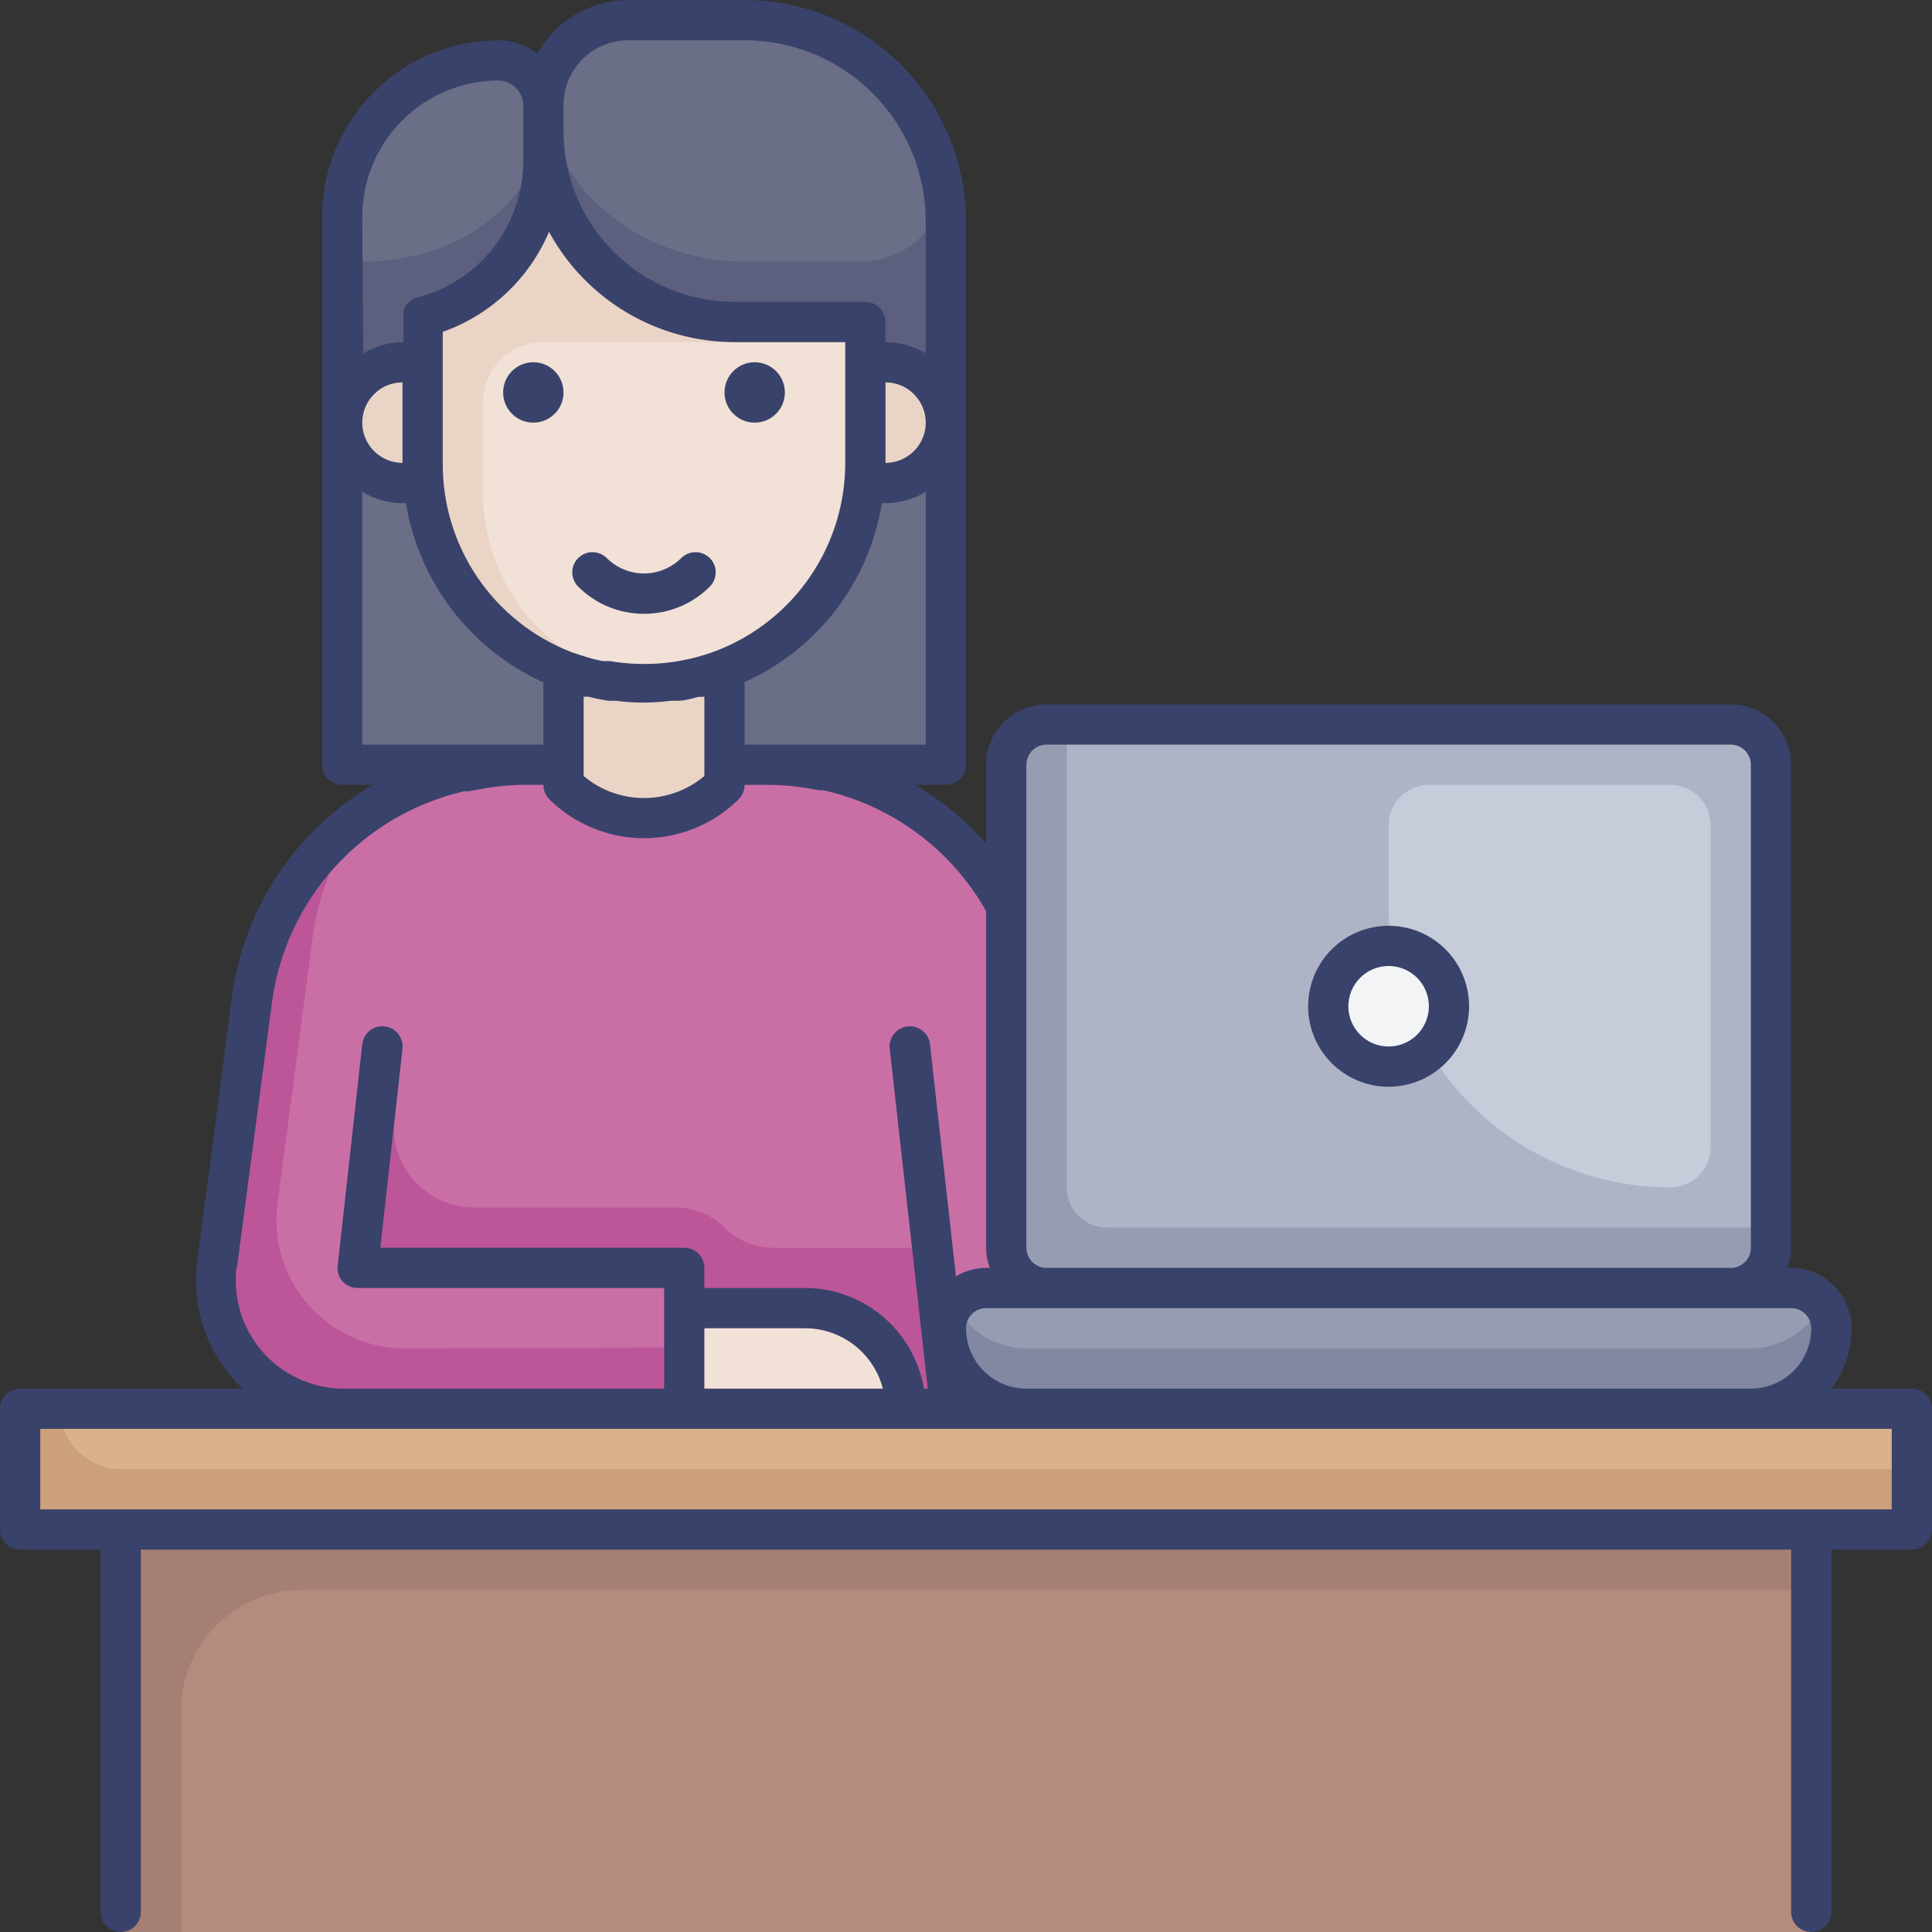<svg width="250" height="250" viewBox="0 0 250 250" fill="none" xmlns="http://www.w3.org/2000/svg">
<rect x="0" y="0" width="250" height="250" fill="#333333" stroke="none"/>
<g clip-path="url(#clip0_4215_14479)">
<path d="M122.395 54.688H44.27V98.958H122.395V54.688Z" fill="#6A6E86"/>
<path d="M234.375 197.917H15.625V250H234.375V197.917Z" fill="#A67F74"/>
<path d="M39.062 205.729H234.375V250H23.438V221.354C23.438 217.21 25.084 213.236 28.014 210.305C30.944 207.375 34.919 205.729 39.062 205.729V205.729Z" fill="#B58B7E"/>
<path d="M247.397 182.292H2.605V197.917H247.397V182.292Z" fill="#CBA07A"/>
<path d="M7.812 182.292H247.396V190.104H15.625C13.553 190.104 11.566 189.281 10.101 187.816C8.636 186.351 7.812 184.364 7.812 182.292Z" fill="#D9B18C"/>
<path d="M140.989 182.005L44.271 182.292C41.933 182.253 39.63 181.721 37.512 180.729C35.395 179.738 33.511 178.31 31.984 176.54C30.457 174.77 29.321 172.696 28.652 170.456C27.982 168.216 27.794 165.86 28.099 163.542L32.63 129.245C33.603 122.205 36.691 115.627 41.486 110.381C46.28 105.136 52.555 101.47 59.479 99.87L59.896 99.74L61.354 99.479C63.323 99.133 65.318 98.959 67.317 98.959H99.271C101.27 98.959 103.265 99.133 105.234 99.479L106.693 99.74L107.187 99.87C112.049 100.982 116.617 103.118 120.586 106.135C124.556 109.153 127.837 112.983 130.208 117.37L137.604 156.25L139.974 174.219L140.989 182.005Z" fill="#BD5698"/>
<path d="M139.974 174.219L52.083 174.479C49.745 174.441 47.442 173.908 45.325 172.917C43.207 171.926 41.323 170.498 39.796 168.727C38.269 166.957 37.134 164.884 36.464 162.644C35.795 160.404 35.606 158.047 35.911 155.729L40.443 121.432C41.18 115.791 43.31 110.421 46.64 105.807C50.467 102.979 54.839 100.975 59.479 99.922L59.896 99.74L61.354 99.479C63.323 99.133 65.318 98.959 67.317 98.959H99.271C101.27 98.959 103.265 99.133 105.234 99.479L106.693 99.74L107.187 99.87C112.049 100.982 116.617 103.118 120.586 106.135C124.556 109.153 127.837 112.983 130.208 117.37L137.604 156.25L139.974 174.219Z" fill="#C96FA6"/>
<path d="M223.957 93.75H135.415C132.539 93.75 130.207 96.082 130.207 98.958V161.458C130.207 164.335 132.539 166.667 135.415 166.667H223.957C226.834 166.667 229.165 164.335 229.165 161.458V98.958C229.165 96.082 226.834 93.75 223.957 93.75Z" fill="#969CB2"/>
<path d="M229.165 98.958V158.854H143.228C141.847 158.854 140.522 158.305 139.545 157.329C138.568 156.352 138.02 155.027 138.02 153.646V93.75H223.957C225.338 93.75 226.663 94.299 227.64 95.275C228.617 96.252 229.165 97.577 229.165 98.958Z" fill="#AEB4C6"/>
<path d="M184.896 101.562H216.146C217.527 101.562 218.852 102.111 219.829 103.088C220.805 104.065 221.354 105.389 221.354 106.771V148.437C221.354 149.819 220.805 151.144 219.829 152.12C218.852 153.097 217.527 153.646 216.146 153.646C206.476 153.646 197.203 149.805 190.366 142.967C183.529 136.13 179.688 126.857 179.688 117.187V106.771C179.688 105.389 180.236 104.065 181.213 103.088C182.19 102.111 183.514 101.562 184.896 101.562Z" fill="#C6CCDA"/>
<path d="M179.688 138.021C184.002 138.021 187.5 134.523 187.5 130.208C187.5 125.894 184.002 122.396 179.688 122.396C175.373 122.396 171.875 125.894 171.875 130.208C171.875 134.523 175.373 138.021 179.688 138.021Z" fill="#F3F4F5"/>
<path d="M236.978 171.875C236.978 174.638 235.881 177.287 233.927 179.241C231.974 181.194 229.324 182.292 226.561 182.292H132.811C130.049 182.292 127.399 181.194 125.446 179.241C123.492 177.287 122.395 174.638 122.395 171.875C122.386 170.722 122.772 169.601 123.488 168.698C123.622 168.521 123.77 168.355 123.931 168.203C124.903 167.225 126.224 166.672 127.603 166.667H231.77C232.565 166.668 233.349 166.852 234.063 167.205C234.776 167.557 235.399 168.067 235.884 168.698C236.601 169.601 236.987 170.722 236.978 171.875V171.875Z" fill="#8288A1"/>
<path d="M235.884 168.698C235.37 169.66 234.711 170.539 233.931 171.302C232.974 172.292 231.829 173.083 230.564 173.629C229.299 174.174 227.939 174.463 226.561 174.479H132.811C130.873 174.478 128.974 173.936 127.327 172.915C125.68 171.894 124.351 170.433 123.488 168.698C123.622 168.521 123.77 168.355 123.931 168.203C124.903 167.225 126.224 166.672 127.603 166.667H231.77C232.565 166.668 233.349 166.852 234.063 167.205C234.776 167.557 235.399 168.067 235.884 168.698Z" fill="#969CB2"/>
<path d="M72.918 86.588V101.562C75.682 104.323 79.428 105.874 83.335 105.874C87.241 105.874 90.988 104.323 93.751 101.562V101.562V86.588C87.053 89.203 79.616 89.203 72.918 86.588V86.588Z" fill="#EAD4C6"/>
<path d="M114.582 46.875H52.082C47.767 46.875 44.27 50.373 44.27 54.688C44.27 59.002 47.767 62.5 52.082 62.5H114.582C118.897 62.5 122.395 59.002 122.395 54.688C122.395 50.373 118.897 46.875 114.582 46.875Z" fill="#EAD4C6"/>
<path d="M54.688 26.041H111.979V59.896C111.979 67.493 108.961 74.779 103.589 80.151C98.217 85.523 90.931 88.541 83.333 88.541C75.736 88.541 68.45 85.523 63.078 80.151C57.706 74.779 54.688 67.493 54.688 59.896V26.041Z" fill="#EAD4C6"/>
<path d="M70.311 13.594V20.833C70.314 25.454 68.78 29.944 65.951 33.597C63.123 37.251 59.16 39.861 54.686 41.016V46.875H52.082C50.01 46.875 48.023 47.698 46.558 49.163C45.093 50.628 44.27 52.615 44.27 54.688V28.021C44.283 22.666 46.417 17.533 50.204 13.747C53.99 9.96 59.123 7.826 64.478 7.812C66.016 7.812 67.492 8.42 68.584 9.503C69.677 10.585 70.297 12.056 70.311 13.594V13.594Z" fill="#5C5F7D"/>
<path d="M122.396 28.646V54.687C122.396 52.615 121.573 50.628 120.108 49.163C118.642 47.698 116.655 46.875 114.583 46.875H111.979V41.666H95.026C88.472 41.666 82.186 39.063 77.551 34.428C72.916 29.793 70.312 23.507 70.312 16.953V13.594C70.312 10.679 71.47 7.884 73.531 5.823C75.592 3.762 78.388 2.604 81.302 2.604H96.354C103.261 2.604 109.885 5.348 114.768 10.231C119.652 15.115 122.396 21.739 122.396 28.646Z" fill="#5C5F7D"/>
<path d="M122.396 23.438C122.234 26.349 120.928 29.078 118.762 31.029C116.596 32.981 113.745 33.996 110.833 33.854H96.354C82.552 33.854 71.224 24.193 70.312 11.953C70.762 9.25 72.187 6.806 74.318 5.083C76.449 3.36 79.138 2.478 81.875 2.604H99.245C111.979 2.604 122.396 11.927 122.396 23.438Z" fill="#6A6E86"/>
<path d="M70.311 13.021V15.208C70.311 25.495 59.895 33.854 47.004 33.854H44.27V23.438C44.319 21.282 44.862 19.167 45.855 17.253C46.848 15.339 48.265 13.678 49.999 12.396C53.932 9.357 58.779 7.742 63.749 7.812C65.305 7.657 66.861 8.114 68.086 9.086C69.311 10.059 70.109 11.47 70.311 13.021Z" fill="#6A6E86"/>
<path d="M70.312 44.271H111.979V63.802C111.979 70.364 109.373 76.656 104.733 81.296C100.094 85.935 93.801 88.542 87.24 88.542V88.542C80.678 88.542 74.386 85.935 69.746 81.296C65.106 76.656 62.5 70.364 62.5 63.802V52.084C62.5 50.011 63.323 48.024 64.788 46.559C66.253 45.094 68.24 44.271 70.312 44.271Z" fill="#F2E1D7"/>
<path d="M49.479 132.812L46.875 164.063H88.542V182.292H123.281L119.792 161.458H100.026C97.671 161.457 95.414 160.52 93.75 158.854V158.854C92.086 157.188 89.829 156.252 87.474 156.25H61.432C58.857 156.266 56.367 155.327 54.444 153.615C52.52 151.903 51.299 149.539 51.016 146.979L49.479 132.812Z" fill="#BD5698"/>
<path d="M88.543 169.271H104.168C107.621 169.271 110.933 170.643 113.375 173.085C115.817 175.527 117.189 178.838 117.189 182.292H88.543V169.271Z" fill="#F2E1D7"/>
<path d="M247.396 179.688H236.979C238.683 177.441 239.599 174.695 239.583 171.875C239.583 169.803 238.76 167.816 237.295 166.351C235.83 164.886 233.843 164.063 231.771 164.063H231.302C231.605 163.227 231.764 162.347 231.771 161.458V98.958C231.771 96.886 230.948 94.899 229.483 93.434C228.017 91.969 226.03 91.146 223.958 91.146H135.417C133.345 91.146 131.358 91.969 129.892 93.434C128.427 94.899 127.604 96.886 127.604 98.958V109.141C124.967 106.137 121.863 103.578 118.411 101.563H122.396C123.087 101.563 123.749 101.288 124.237 100.8C124.726 100.311 125 99.649 125 98.958V28.646C125 21.049 121.982 13.762 116.61 8.39C111.238 3.018 103.952 0 96.354 0L81.302 0C78.903 0.011 76.549 0.658 74.481 1.874C72.414 3.091 70.706 4.835 69.531 6.927C68.081 5.816 66.306 5.212 64.479 5.208C58.435 5.229 52.645 7.639 48.371 11.913C44.097 16.186 41.687 21.977 41.667 28.021V98.958C41.667 99.649 41.941 100.311 42.429 100.8C42.918 101.288 43.58 101.563 44.271 101.563H48.255C43.339 104.436 39.142 108.392 35.983 113.13C32.825 117.868 30.787 123.263 30.026 128.906L25.521 163.203C25.167 165.888 25.386 168.617 26.163 171.211C26.939 173.806 28.256 176.206 30.026 178.255C30.452 178.764 30.913 179.243 31.406 179.688H2.604C1.913 179.688 1.251 179.962 0.763 180.45C0.274 180.939 0 181.601 0 182.292L0 197.917C0 198.607 0.274 199.27 0.763 199.758C1.251 200.246 1.913 200.521 2.604 200.521H13.021V247.396C13.021 248.087 13.295 248.749 13.784 249.237C14.272 249.726 14.934 250 15.625 250C16.316 250 16.978 249.726 17.466 249.237C17.955 248.749 18.229 248.087 18.229 247.396V200.521H231.771V247.396C231.771 248.087 232.045 248.749 232.534 249.237C233.022 249.726 233.684 250 234.375 250C235.066 250 235.728 249.726 236.216 249.237C236.705 248.749 236.979 248.087 236.979 247.396V200.521H247.396C248.087 200.521 248.749 200.246 249.237 199.758C249.726 199.27 250 198.607 250 197.917V182.292C250 181.601 249.726 180.939 249.237 180.45C248.749 179.962 248.087 179.688 247.396 179.688ZM132.813 98.958C132.813 98.268 133.087 97.605 133.575 97.117C134.064 96.629 134.726 96.354 135.417 96.354H223.958C224.649 96.354 225.311 96.629 225.8 97.117C226.288 97.605 226.563 98.268 226.563 98.958V161.458C226.563 162.149 226.288 162.811 225.8 163.3C225.311 163.788 224.649 164.063 223.958 164.063H135.417C134.726 164.063 134.064 163.788 133.575 163.3C133.087 162.811 132.813 162.149 132.813 161.458V98.958ZM231.771 169.271C232.462 169.271 233.124 169.545 233.612 170.034C234.101 170.522 234.375 171.184 234.375 171.875C234.375 173.947 233.552 175.934 232.087 177.399C230.622 178.864 228.635 179.688 226.563 179.688H132.813C130.741 179.688 128.753 178.864 127.288 177.399C125.823 175.934 125 173.947 125 171.875C125 171.184 125.274 170.522 125.763 170.034C126.251 169.545 126.914 169.271 127.604 169.271H231.771ZM119.792 96.354H96.354V88.255C101 86.168 105.055 82.961 108.155 78.92C111.255 74.879 113.302 70.132 114.115 65.104H114.583C116.419 65.097 118.219 64.593 119.792 63.646V96.354ZM114.583 59.896V49.479C115.965 49.479 117.289 50.028 118.266 51.005C119.243 51.981 119.792 53.306 119.792 54.688C119.792 56.069 119.243 57.394 118.266 58.37C117.289 59.347 115.965 59.896 114.583 59.896ZM72.917 13.594C72.917 11.37 73.8 9.237 75.373 7.664C76.945 6.092 79.078 5.208 81.302 5.208H96.354C102.57 5.208 108.532 7.678 112.927 12.073C117.322 16.468 119.792 22.43 119.792 28.646V45.729C118.219 44.782 116.419 44.279 114.583 44.271V41.667C114.583 40.976 114.309 40.314 113.821 39.825C113.332 39.337 112.67 39.062 111.979 39.062H95.026C89.164 39.056 83.545 36.724 79.4 32.579C75.255 28.434 72.924 22.815 72.917 16.953V13.594ZM71.042 30C73.39 34.313 76.856 37.915 81.076 40.426C85.296 42.937 90.115 44.265 95.026 44.271H109.375V59.896C109.378 65.138 107.799 70.26 104.844 74.59C101.889 78.921 97.695 82.258 92.812 84.167C88.394 85.865 83.599 86.342 78.932 85.547H78.542H77.995C77.37 85.417 76.771 85.287 76.172 85.104C75.573 84.922 74.635 84.635 73.854 84.349C68.942 82.43 64.729 79.064 61.771 74.697C58.814 70.331 57.252 65.169 57.292 59.896V42.943C60.356 41.857 63.161 40.146 65.528 37.917C67.895 35.689 69.773 32.993 71.042 30ZM91.146 90.156V100.417C88.959 102.257 86.192 103.266 83.333 103.266C80.475 103.266 77.708 102.257 75.521 100.417V90.156H76.146C77.004 90.379 77.873 90.552 78.75 90.677H79.662C82.03 90.99 84.429 90.99 86.797 90.677H87.734C88.62 90.677 89.531 90.391 90.338 90.182L91.146 90.156ZM46.875 28.021C46.889 23.356 48.748 18.886 52.046 15.588C55.345 12.29 59.815 10.43 64.479 10.417C65.334 10.424 66.151 10.766 66.755 11.37C67.359 11.974 67.701 12.791 67.708 13.646V20.833C67.71 24.876 66.367 28.804 63.892 32C61.417 35.196 57.95 37.479 54.036 38.49C53.977 38.504 53.914 38.504 53.854 38.49L53.385 38.724C53.239 38.796 53.107 38.893 52.995 39.01C52.869 39.119 52.755 39.241 52.656 39.375C52.56 39.499 52.474 39.63 52.396 39.766C52.324 39.917 52.263 40.074 52.214 40.234C52.214 40.391 52.214 40.573 52.214 40.755C52.214 40.938 52.214 40.755 52.214 40.938V44.271C50.378 44.279 48.578 44.782 47.005 45.729L46.875 28.021ZM52.083 49.479V59.896C50.702 59.896 49.377 59.347 48.401 58.37C47.424 57.394 46.875 56.069 46.875 54.688C46.875 53.306 47.424 51.981 48.401 51.005C49.377 50.028 50.702 49.479 52.083 49.479V49.479ZM46.875 96.354V63.646C48.448 64.593 50.248 65.097 52.083 65.104H52.526C53.357 70.135 55.414 74.884 58.517 78.931C61.619 82.978 65.67 86.198 70.312 88.307V96.354H46.875ZM30.677 163.906L35.208 129.609C36.098 123.088 38.951 116.991 43.388 112.13C47.826 107.269 53.638 103.874 60.052 102.396H60.599L61.875 102.161C63.695 101.806 65.542 101.605 67.396 101.563H70.312C70.311 101.905 70.376 102.245 70.506 102.562C70.635 102.88 70.826 103.168 71.068 103.411C74.331 106.646 78.739 108.461 83.333 108.461C87.928 108.461 92.336 106.646 95.599 103.411C95.84 103.168 96.031 102.88 96.161 102.562C96.29 102.245 96.356 101.905 96.354 101.563H99.271C101.14 101.56 103.005 101.726 104.844 102.057L106.042 102.266H106.354H106.615C111.008 103.266 115.144 105.172 118.759 107.863C122.373 110.553 125.386 113.969 127.604 117.891V161.458C127.611 162.347 127.77 163.227 128.073 164.063H127.604C126.227 164.069 124.878 164.447 123.698 165.156L120.339 135.13C120.301 134.788 120.196 134.457 120.031 134.155C119.865 133.854 119.642 133.588 119.373 133.373C119.105 133.157 118.797 132.997 118.466 132.901C118.136 132.805 117.79 132.775 117.448 132.813C117.106 132.85 116.775 132.955 116.473 133.12C116.172 133.286 115.906 133.509 115.69 133.778C115.475 134.046 115.315 134.354 115.219 134.685C115.123 135.015 115.093 135.361 115.13 135.703L120.052 179.688H119.557C118.942 176.049 117.06 172.746 114.243 170.363C111.426 167.98 107.856 166.67 104.167 166.667H91.146V164.063C91.146 163.372 90.871 162.709 90.383 162.221C89.895 161.733 89.232 161.458 88.542 161.458H49.219L52.083 135.703C52.121 135.361 52.091 135.015 51.995 134.685C51.899 134.354 51.738 134.046 51.523 133.778C51.308 133.509 51.042 133.286 50.74 133.12C50.439 132.955 50.108 132.85 49.766 132.813C49.424 132.775 49.078 132.805 48.747 132.901C48.417 132.997 48.109 133.157 47.84 133.373C47.572 133.588 47.349 133.854 47.183 134.155C47.017 134.457 46.913 134.788 46.875 135.13L43.698 163.776C43.653 164.14 43.686 164.508 43.794 164.858C43.901 165.208 44.082 165.532 44.323 165.807C44.569 166.08 44.871 166.298 45.207 166.446C45.544 166.594 45.908 166.669 46.276 166.667H85.938V179.688H44.271C42.301 179.656 40.361 179.209 38.576 178.376C36.792 177.543 35.203 176.342 33.915 174.852C32.627 173.362 31.668 171.617 31.101 169.73C30.534 167.844 30.372 165.859 30.625 163.906H30.677ZM114.245 179.688H91.146V171.875H104.167C106.475 171.877 108.717 172.645 110.541 174.059C112.365 175.473 113.668 177.453 114.245 179.688ZM244.792 195.313H5.208V184.896H244.792V195.313Z" fill="#39426A"/>
<path d="M97.656 54.688C99.814 54.688 101.562 52.939 101.562 50.781C101.562 48.624 99.814 46.875 97.656 46.875C95.499 46.875 93.75 48.624 93.75 50.781C93.75 52.939 95.499 54.688 97.656 54.688Z" fill="#39426A"/>
<path d="M69.012 54.688C71.169 54.688 72.918 52.939 72.918 50.781C72.918 48.624 71.169 46.875 69.012 46.875C66.854 46.875 65.106 48.624 65.106 50.781C65.106 52.939 66.854 54.688 69.012 54.688Z" fill="#39426A"/>
<path d="M83.332 79.427C84.913 79.429 86.479 79.12 87.94 78.517C89.401 77.913 90.729 77.028 91.848 75.912C92.091 75.669 92.283 75.38 92.415 75.063C92.546 74.746 92.614 74.406 92.614 74.063C92.614 73.719 92.546 73.379 92.415 73.062C92.283 72.745 92.091 72.456 91.848 72.214C91.605 71.971 91.317 71.778 91 71.647C90.682 71.515 90.342 71.448 89.999 71.448C89.656 71.448 89.316 71.515 88.998 71.647C88.681 71.778 88.393 71.971 88.15 72.214C86.871 73.489 85.138 74.205 83.332 74.205C81.526 74.205 79.793 73.489 78.515 72.214C78.272 71.971 77.984 71.778 77.666 71.647C77.349 71.515 77.009 71.448 76.666 71.448C76.322 71.448 75.982 71.515 75.665 71.647C75.348 71.778 75.059 71.971 74.817 72.214C74.574 72.456 74.381 72.745 74.25 73.062C74.118 73.379 74.051 73.719 74.051 74.063C74.051 74.406 74.118 74.746 74.25 75.063C74.381 75.38 74.574 75.669 74.817 75.912C75.936 77.028 77.263 77.913 78.725 78.517C80.186 79.12 81.751 79.429 83.332 79.427V79.427Z" fill="#39426A"/>
<path d="M179.686 140.625C181.746 140.625 183.76 140.014 185.473 138.869C187.186 137.725 188.522 136.098 189.31 134.194C190.098 132.291 190.305 130.197 189.903 128.176C189.501 126.155 188.509 124.299 187.052 122.842C185.595 121.386 183.739 120.394 181.718 119.992C179.698 119.59 177.603 119.796 175.7 120.584C173.797 121.373 172.17 122.708 171.025 124.421C169.88 126.134 169.27 128.148 169.27 130.208C169.27 132.971 170.367 135.62 172.32 137.574C174.274 139.527 176.924 140.625 179.686 140.625ZM179.686 125C180.716 125 181.723 125.305 182.58 125.878C183.436 126.45 184.104 127.263 184.498 128.215C184.892 129.167 184.995 130.214 184.794 131.224C184.593 132.235 184.097 133.163 183.369 133.891C182.641 134.619 181.713 135.115 180.702 135.316C179.692 135.517 178.645 135.414 177.693 135.02C176.741 134.626 175.928 133.958 175.356 133.102C174.783 132.245 174.478 131.238 174.478 130.208C174.478 128.827 175.027 127.502 176.003 126.525C176.98 125.549 178.305 125 179.686 125Z" fill="#39426A"/>
</g>
<defs>
<clipPath id="clip0_4215_14479">
<rect width="250" height="250" fill="white"/>
</clipPath>
</defs>
</svg>
